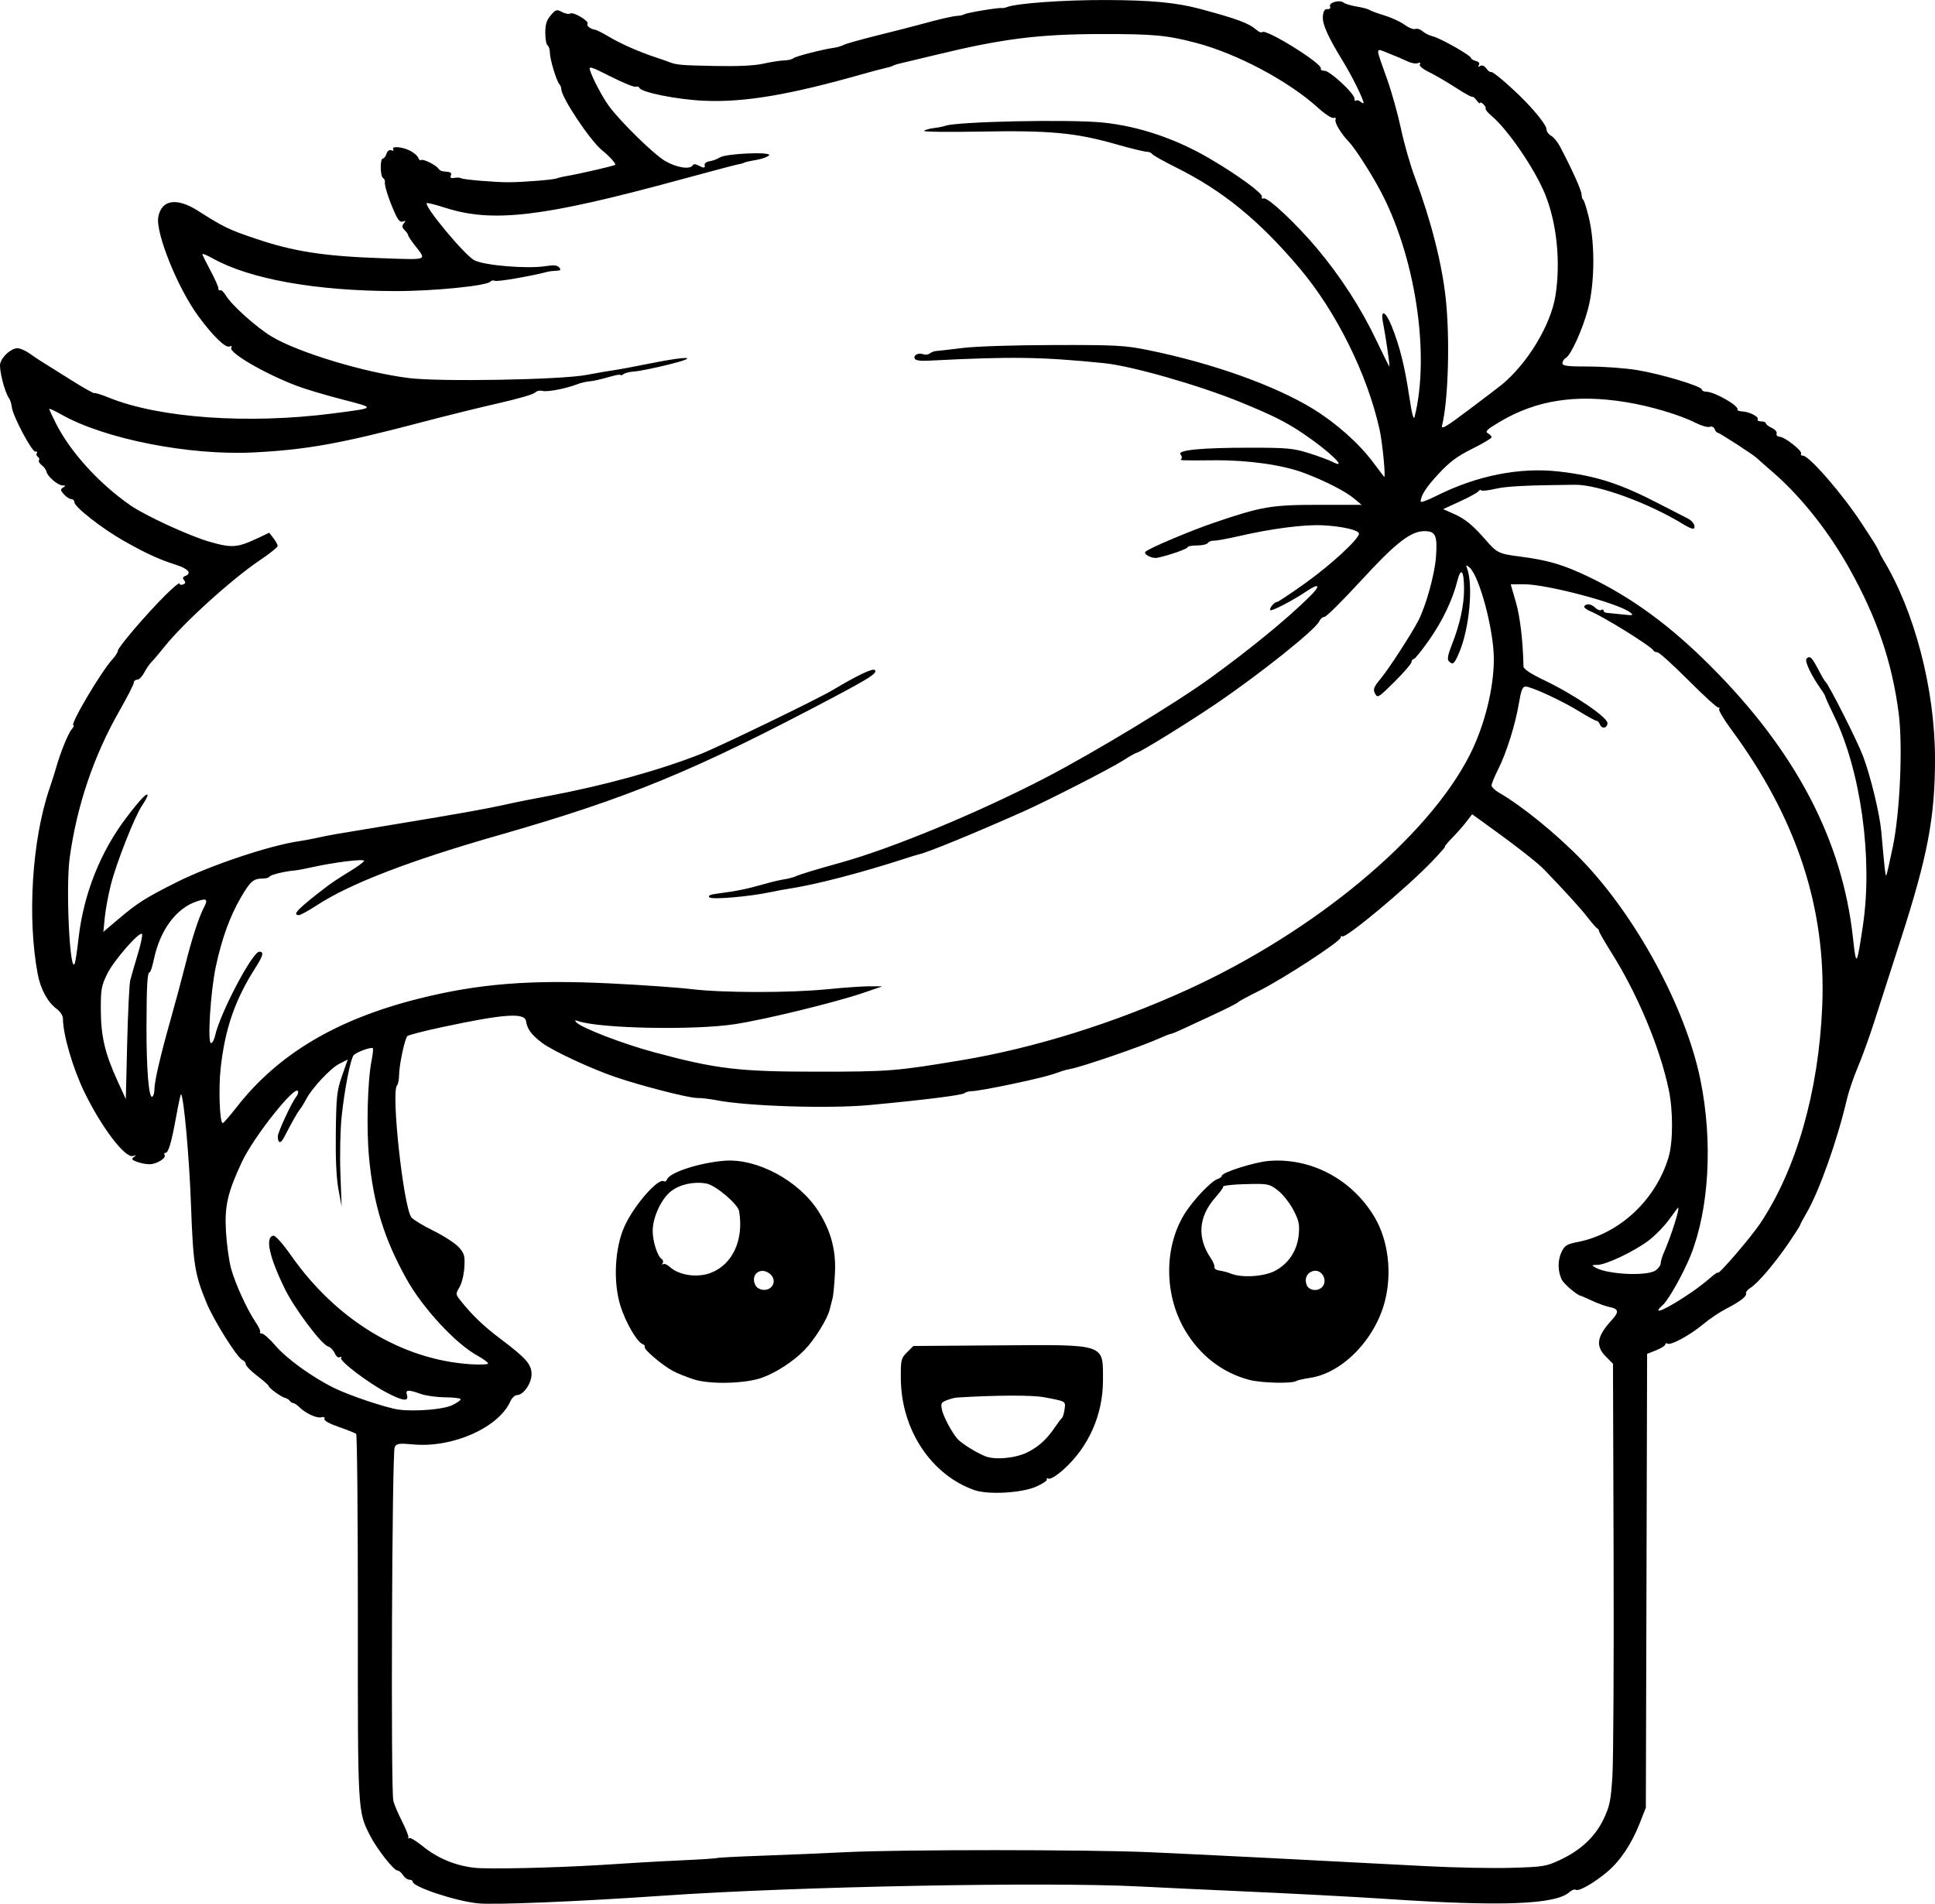 <?xml version="1.0" encoding="UTF-8" standalone="no"?>
<!-- Created with Inkscape (http://www.inkscape.org/) -->

<svg
   width="223.982mm"
   height="220.371mm"
   viewBox="0 0 223.982 220.371"
   version="1.1"
   id="svg5"
   xml:space="preserve"
   xmlns="http://www.w3.org/2000/svg"
   xmlns:svg="http://www.w3.org/2000/svg"><defs
     id="defs2" /><g
     id="layer1"
     transform="translate(62.543,-2.838)"><path
       style="fill:#000000;stroke-width:0.265"
       d="m -7.233,223.16 c -2.611,-0.268 -7.541,-1.909 -7.541,-2.511 0,-0.126 -0.178,-0.228 -0.395,-0.228 -0.217,0 -0.543,-0.238 -0.725,-0.529 -0.182,-0.291 -0.47,-0.529 -0.641,-0.529 -0.424,0 -2.384,-2.497 -3.163,-4.03 -1.446,-2.847 -1.432,-2.594 -1.422,-25.319 0.005,-11.558 -0.083,-21.096 -0.196,-21.195 -0.113,-0.099 -1.012,-0.458 -1.999,-0.799 -1.103,-0.381 -1.748,-0.741 -1.673,-0.934 0.075,-0.196 -0.06,-0.268 -0.358,-0.19 -0.535,0.14 -1.832,-0.457 -2.547,-1.171 -0.258,-0.258 -0.571,-0.469 -0.696,-0.469 -0.125,0 -0.312,-0.119 -0.416,-0.265 -0.104,-0.146 -0.346,-0.297 -0.539,-0.337 -0.429,-0.089 -1.899,-1.156 -1.899,-1.378 0,-0.088 -0.595,-0.614 -1.323,-1.169 -0.728,-0.555 -1.323,-1.162 -1.323,-1.349 0,-0.187 -0.174,-0.407 -0.388,-0.489 -0.586,-0.225 -3.311,-4.56 -4.154,-6.609 -1.38,-3.351 -1.552,-4.438 -1.807,-11.423 -0.2,-5.479 -0.826,-12.422 -1.149,-12.745 -0.044,-0.044 -0.289,1.08 -0.546,2.496 -0.564,3.116 -0.908,4.296 -1.253,4.296 -0.143,0 -0.191,0.111 -0.107,0.246 0.227,0.367 -0.927,1.076 -1.75,1.076 -0.395,0 -1.049,-0.126 -1.454,-0.28 -0.604,-0.23 -0.666,-0.329 -0.348,-0.554 0.315,-0.223 0.299,-0.245 -0.09,-0.12 -0.911,0.295 -3.633,-3.272 -5.637,-7.388 -1.328,-2.727 -2.484,-6.683 -2.484,-8.499 0,-0.36 -0.307,-0.833 -0.758,-1.167 -1.012,-0.748 -1.832,-2.263 -2.159,-3.99 -1.231,-6.489 -0.667,-15.513 1.338,-21.427 0.315,-0.928 0.67,-2.044 0.79,-2.481 0.444,-1.619 1.399,-3.983 1.791,-4.432 0.222,-0.255 0.317,-0.463 0.212,-0.463 -0.481,0 3.19,-6.214 4.531,-7.67 0.334,-0.362 0.607,-0.795 0.607,-0.96 0,-0.386 3.28,-4.228 5.464,-6.402 0.924,-0.919 1.679,-1.548 1.679,-1.397 0,0.15 0.182,0.204 0.404,0.119 0.292,-0.112 0.327,-0.247 0.126,-0.49 -0.201,-0.243 -0.167,-0.378 0.126,-0.49 0.808,-0.31 0.363,-0.844 -1.09,-1.305 -1.941,-0.617 -3.459,-1.314 -6.047,-2.78 -2.46,-1.393 -5.689,-3.919 -5.689,-4.451 0,-0.202 -0.16,-0.367 -0.356,-0.367 -0.196,0 -0.578,-0.245 -0.849,-0.545 -0.422,-0.467 -0.438,-0.581 -0.107,-0.79 0.325,-0.205 0.315,-0.245 -0.062,-0.248 -0.543,-0.005 -1.751,-1.041 -1.857,-1.592 -0.042,-0.218 -0.286,-0.554 -0.543,-0.746 -0.257,-0.192 -0.404,-0.452 -0.326,-0.577 0.078,-0.126 0.018,-0.304 -0.132,-0.397 -0.15,-0.093 -0.203,-0.283 -0.117,-0.422 0.086,-0.139 0.013,-0.22 -0.163,-0.18 -0.383,0.087 -2.621,-4.127 -2.729,-5.138 -0.042,-0.391 -0.192,-0.867 -0.335,-1.058 -0.49,-0.655 -1.172,-3.36 -1.01,-4.006 0.205,-0.819 1.277,-1.764 1.999,-1.764 0.304,0 0.926,0.268 1.382,0.595 0.456,0.327 1.03,0.714 1.275,0.86 0.245,0.146 1.721,1.073 3.281,2.06 1.56,0.988 2.888,1.743 2.952,1.68 0.064,-0.064 0.831,0.174 1.706,0.53 5.805,2.359 16.135,3.087 25.891,1.826 5.072,-0.656 5.039,-0.608 1.136,-1.617 -1.921,-0.496 -4.268,-1.194 -5.216,-1.551 -3.722,-1.401 -8.001,-3.885 -7.656,-4.444 0.114,-0.185 0.031,-0.235 -0.225,-0.137 -0.465,0.179 -1.932,-1.254 -3.588,-3.506 -2.397,-3.259 -4.988,-9.687 -4.639,-11.509 0.379,-1.979 2.122,-2.258 4.539,-0.728 3.065,1.941 3.581,2.192 6.653,3.233 4.481,1.52 7.973,2.06 14.786,2.29 5.366,0.181 5.102,0.29 3.69,-1.526 -0.412,-0.53 -0.749,-1.045 -0.749,-1.143 0,-0.099 -0.183,-0.362 -0.406,-0.585 -0.316,-0.316 -0.337,-0.489 -0.095,-0.781 0.25,-0.301 0.229,-0.343 -0.107,-0.215 -0.305,0.117 -0.556,-0.148 -0.93,-0.986 -0.701,-1.568 -1.228,-3.199 -1.155,-3.574 0.033,-0.171 -0.062,-0.386 -0.211,-0.479 -0.339,-0.21 -0.362,-2.253 -0.025,-2.253 0.136,0 0.325,-0.247 0.421,-0.548 0.108,-0.34 0.321,-0.492 0.561,-0.4 0.217,0.083 0.316,0.033 0.225,-0.113 -0.249,-0.403 1.014,-0.31 1.92,0.142 0.445,0.222 0.883,0.596 0.973,0.832 0.09,0.236 0.236,0.356 0.324,0.269 0.191,-0.191 1.733,0.564 2,0.978 0.103,0.16 0.341,0.304 0.529,0.32 0.937,0.077 1.049,0.137 0.915,0.488 -0.104,0.271 0.012,0.348 0.407,0.272 0.304,-0.058 0.66,-0.039 0.793,0.043 0.258,0.16 3.974,0.472 5.504,0.462 1.733,-0.011 5.158,-0.284 5.556,-0.443 0.218,-0.087 0.754,-0.215 1.191,-0.285 1.264,-0.201 5.459,-1.169 5.576,-1.286 0.126,-0.126 -0.631,-0.966 -1.513,-1.681 -1.386,-1.124 -4.725,-6.133 -4.725,-7.089 0,-0.176 -0.102,-0.433 -0.226,-0.572 -0.34,-0.377 -1.097,-2.903 -1.097,-3.659 0,-0.364 -0.119,-0.736 -0.265,-0.826 -0.146,-0.09 -0.265,-0.745 -0.265,-1.456 0,-0.982 0.152,-1.469 0.633,-2.029 0.582,-0.676 0.687,-0.707 1.298,-0.38 0.365,0.196 0.797,0.274 0.959,0.174 0.357,-0.221 2.197,0.866 2.002,1.182 -0.148,0.239 0.316,0.609 0.867,0.693 0.184,0.028 0.898,0.388 1.587,0.8 1.357,0.811 3.464,1.745 5.354,2.372 0.655,0.217 1.369,0.465 1.587,0.552 0.892,0.353 1.359,0.395 5.292,0.474 2.748,0.055 4.625,-0.035 5.689,-0.272 0.873,-0.195 1.951,-0.362 2.394,-0.372 0.444,-0.009 0.92,-0.123 1.058,-0.253 0.233,-0.219 3.496,-1.053 4.783,-1.223 0.309,-0.041 0.786,-0.188 1.058,-0.327 0.273,-0.139 2.044,-0.637 3.935,-1.105 1.892,-0.469 4.035,-1.017 4.763,-1.218 2.298,-0.635 3.875,-1.001 4.46,-1.033 0.312,-0.017 0.686,-0.105 0.831,-0.194 0.285,-0.175 3.958,-0.78 4.295,-0.708 0.112,0.024 0.382,-0.026 0.6,-0.112 1.116,-0.438 6.56,-0.829 11.377,-0.817 5.261,0.012 8.243,0.292 10.98,1.029 4.363,1.175 5.635,1.651 6.55,2.449 0.256,0.223 0.543,0.327 0.639,0.231 0.419,-0.419 6.969,3.652 6.782,4.215 -0.052,0.156 0.131,0.274 0.405,0.262 0.612,-0.027 3.483,2.621 3.483,3.212 0,0.234 0.078,0.348 0.174,0.252 0.096,-0.096 0.334,-0.041 0.529,0.121 0.195,0.162 0.355,0.224 0.355,0.138 0,-0.393 -1.343,-3.116 -2.328,-4.721 -1.815,-2.956 -2.471,-4.423 -2.383,-5.328 0.057,-0.592 0.211,-0.829 0.523,-0.805 0.267,0.02 0.389,-0.106 0.307,-0.32 -0.171,-0.446 1.114,-0.802 1.57,-0.435 0.18,0.145 0.863,0.351 1.518,0.456 0.655,0.106 1.31,0.278 1.455,0.383 0.146,0.105 0.935,0.396 1.755,0.646 0.819,0.25 1.873,0.738 2.342,1.083 0.468,0.346 1.023,0.563 1.232,0.482 0.209,-0.08 0.584,0.038 0.833,0.262 0.249,0.225 0.792,0.493 1.206,0.596 0.897,0.224 4.406,2.217 4.406,2.502 0,0.11 0.25,0.265 0.556,0.345 0.354,0.092 0.483,0.263 0.356,0.469 -0.136,0.22 -0.089,0.255 0.146,0.11 0.219,-0.135 0.481,-0.029 0.714,0.29 0.202,0.277 0.452,0.461 0.555,0.408 0.166,-0.085 1.713,1.201 3.323,2.762 1.625,1.575 3.081,3.384 3.081,3.826 0,0.275 0.24,0.628 0.532,0.784 0.293,0.157 0.764,0.726 1.046,1.266 1.446,2.76 2.456,5.013 2.488,5.545 0.019,0.327 0.103,0.595 0.185,0.595 0.083,1.03e-4 0.376,0.923 0.653,2.051 0.735,2.998 0.692,7.685 -0.097,10.622 -0.648,2.412 -1.973,5.325 -2.577,5.663 -0.208,0.116 -0.378,0.384 -0.378,0.595 0,0.313 0.561,0.384 3.046,0.384 1.675,0 4.179,0.182 5.565,0.405 2.765,0.445 7.529,1.876 7.529,2.262 0,0.134 0.216,0.243 0.479,0.243 0.981,0 3.897,1.671 3.641,2.086 -0.055,0.09 0.201,0.181 0.571,0.203 0.847,0.051 1.95,0.629 1.767,0.926 -0.076,0.124 0.106,0.225 0.406,0.225 0.3,0 0.545,0.1 0.545,0.222 0,0.122 0.309,0.363 0.687,0.535 0.378,0.172 0.629,0.465 0.558,0.65 -0.074,0.193 0.083,0.353 0.365,0.374 0.627,0.047 2.653,1.658 2.466,1.961 -0.077,0.125 0.02,0.227 0.216,0.227 0.712,0 4.526,4.384 6.726,7.732 1.637,2.49 1.891,2.902 2.086,3.381 0.089,0.218 0.271,0.575 0.405,0.794 3.682,5.997 6.068,15.11 6.068,23.175 0,6.815 -0.844,11.254 -3.994,21.01 -1.151,3.565 -2.531,7.852 -3.067,9.525 -0.536,1.673 -1.377,3.995 -1.87,5.159 -0.493,1.164 -1.062,2.831 -1.265,3.704 -1.094,4.712 -3.214,10.692 -4.671,13.175 -0.409,0.698 -0.744,1.328 -0.744,1.401 0,0.073 -0.584,0.99 -1.297,2.039 -1.6,2.351 -3.583,4.687 -4.424,5.21 -0.348,0.216 -0.592,0.512 -0.543,0.659 0.114,0.343 -0.676,0.953 -2.335,1.805 -0.728,0.373 -1.916,1.175 -2.64,1.782 -1.498,1.254 -3.737,2.47 -4.117,2.235 -0.14,-0.087 -0.255,-0.044 -0.255,0.094 0,0.138 -0.473,0.441 -1.051,0.672 l -1.051,0.42 -0.073,26.265 -0.073,26.265 -0.721,1.832 c -0.936,2.379 -2.26,4.35 -3.773,5.618 -1.529,1.28 -3.264,2.268 -3.609,2.054 -0.146,-0.09 -0.479,0.03 -0.741,0.267 -1.593,1.442 -7.828,1.682 -20.922,0.808 -3.816,-0.255 -11.559,-0.663 -17.595,-0.928 -3.347,-0.147 -8.407,-0.386 -11.245,-0.531 -10.853,-0.555 -39.762,0.001 -55.033,1.059 -9.879,0.685 -19.653,1.09 -21.564,0.894 z m 14.155,-4.436 c 1.382,-0.084 3.407,-0.21 4.498,-0.281 1.091,-0.071 3.514,-0.199 5.383,-0.284 1.869,-0.085 3.536,-0.198 3.704,-0.25 0.168,-0.052 2.448,-0.169 5.068,-0.26 2.619,-0.091 7.025,-0.276 9.79,-0.413 6.395,-0.315 27.917,-0.311 35.19,0.006 5.23,0.229 18.904,0.918 32.015,1.614 3.201,0.17 7.607,0.257 9.79,0.194 3.751,-0.109 4.063,-0.16 5.689,-0.922 2.4,-1.126 4.054,-2.68 5.032,-4.729 0.704,-1.474 0.835,-2.112 1.016,-4.943 0.115,-1.787 0.177,-13.265 0.138,-25.505 l -0.07,-22.256 -0.809,-0.809 c -1.254,-1.254 -1.074,-2.351 0.703,-4.286 0.823,-0.896 0.761,-1.252 -0.255,-1.457 -0.473,-0.095 -1.396,-0.425 -2.051,-0.733 -0.655,-0.308 -1.25,-0.567 -1.323,-0.576 -0.379,-0.045 -1.894,-1.319 -2.161,-1.817 -0.5,-0.934 -0.53,-2.257 -0.072,-3.222 0.378,-0.796 0.603,-0.936 1.926,-1.198 4.82,-0.954 9.014,-4.884 10.48,-9.822 0.519,-1.746 0.529,-5.345 0.023,-7.772 -1.014,-4.861 -3.592,-11.041 -6.606,-15.834 -0.81,-1.289 -1.473,-2.44 -1.473,-2.558 0,-0.118 -0.089,-0.254 -0.198,-0.302 -0.109,-0.049 -0.614,-0.624 -1.123,-1.279 -0.836,-1.078 -2.477,-2.883 -5.029,-5.536 -0.818,-0.85 -3.457,-2.898 -7.144,-5.545 l -1.191,-0.855 -0.661,0.859 c -0.364,0.472 -1.103,1.312 -1.643,1.867 -0.54,0.554 -0.915,1.008 -0.833,1.008 0.082,0 -0.608,0.788 -1.532,1.752 -2.918,3.044 -10.04,8.982 -10.373,8.649 -0.094,-0.094 -0.171,-0.031 -0.171,0.14 0,0.43 -6.75,4.828 -9.508,6.195 -1.246,0.617 -2.329,1.207 -2.407,1.311 -0.078,0.104 -1.328,0.737 -2.778,1.407 -1.45,0.67 -3.126,1.448 -3.724,1.73 -0.598,0.281 -1.17,0.512 -1.271,0.512 -0.101,0 -0.683,0.227 -1.294,0.505 -2.032,0.924 -9.027,3.328 -10.327,3.55 -0.315,0.054 -0.751,0.165 -0.97,0.247 -1.299,0.49 -2.646,0.837 -5.951,1.533 -2.036,0.429 -4.007,0.78 -4.379,0.78 -0.372,0 -0.79,0.105 -0.928,0.234 -0.251,0.233 -4.693,0.791 -10.967,1.378 -4.742,0.443 -14.237,0.141 -17.806,-0.566 -0.698,-0.138 -1.694,-0.252 -2.212,-0.252 -0.974,0 -6.425,-1.397 -9.385,-2.405 -2.868,-0.977 -7.325,-3.053 -8.553,-3.984 -1.209,-0.917 -1.708,-1.592 -1.837,-2.486 -0.148,-1.027 -2.487,-0.866 -9.679,0.667 -2.107,0.449 -3.936,0.92 -4.062,1.047 -0.305,0.305 -0.948,3.339 -0.96,4.528 -0.005,0.517 -0.113,1.052 -0.24,1.191 -0.7,0.763 0.744,14.016 1.664,15.261 0.186,0.252 1.339,0.953 2.561,1.557 1.223,0.604 2.547,1.466 2.943,1.916 0.634,0.719 0.709,0.995 0.631,2.31 -0.048,0.821 -0.301,1.854 -0.562,2.295 -0.462,0.783 -0.46,0.819 0.101,1.533 1.304,1.658 2.69,2.988 4.656,4.467 2.956,2.224 3.582,2.94 3.582,4.091 -2.6e-4,1.054 -0.95,2.408 -1.69,2.408 -0.241,0 -0.584,0.325 -0.763,0.723 -1.368,3.041 -6.672,5.399 -11.218,4.987 -1.691,-0.153 -1.94,-0.117 -2.172,0.316 -0.313,0.584 -0.463,39.733 -0.157,40.938 0.111,0.437 0.565,1.508 1.01,2.381 0.445,0.873 0.775,1.707 0.734,1.852 -0.041,0.146 0.007,0.183 0.106,0.084 0.099,-0.099 0.799,0.324 1.555,0.939 1.699,1.384 3.771,2.247 5.985,2.493 1.597,0.178 9.03,0.015 14.549,-0.319 z M 50.243,175.324 c -5.024,-1.777 -8.47,-7.002 -8.512,-12.907 -0.015,-2.181 0.024,-2.35 0.717,-3.042 l 0.733,-0.733 9.92,-0.071 c 12.462,-0.09 12.029,-0.235 12.029,4.041 0,3.978 -1.646,7.702 -4.563,10.325 -0.753,0.677 -1.503,1.144 -1.71,1.065 -0.203,-0.078 -0.304,-0.038 -0.226,0.089 0.078,0.127 -0.481,0.503 -1.243,0.836 -1.692,0.74 -5.566,0.955 -7.144,0.397 z m 6.175,-4.388 c 1.295,-0.658 2.216,-1.503 3.164,-2.903 0.345,-0.509 0.706,-0.986 0.802,-1.058 0.096,-0.073 0.23,-0.518 0.297,-0.989 0.137,-0.96 0.196,-0.925 -2.357,-1.41 -1.376,-0.261 -5.6,-0.246 -10.128,0.036 -0.218,0.014 -0.73,0.151 -1.137,0.305 -0.655,0.248 -0.721,0.375 -0.569,1.103 0.164,0.789 1.062,2.489 1.768,3.347 0.414,0.503 2.151,1.597 3.234,2.035 1.143,0.463 3.544,0.236 4.926,-0.466 z m -38.648,-8.426 c -0.8,-0.259 -1.872,-0.689 -2.381,-0.955 -1.21,-0.631 -3.461,-2.534 -3.302,-2.791 0.068,-0.111 -0.054,-0.269 -0.272,-0.353 -0.634,-0.243 -1.956,-2.536 -2.537,-4.401 -0.87,-2.792 -0.665,-6.738 0.481,-9.248 1.106,-2.423 3.884,-5.597 4.543,-5.19 0.131,0.081 0.305,-0.025 0.386,-0.235 0.305,-0.796 3.798,-1.919 6.645,-2.138 3.763,-0.289 8.591,2.305 10.843,5.826 1.467,2.294 2.071,4.555 1.928,7.228 -0.067,1.266 -0.187,2.54 -0.266,2.831 -0.079,0.291 -0.229,0.886 -0.335,1.323 -0.27,1.119 -1.764,3.521 -2.931,4.713 -1.316,1.344 -3.373,2.672 -4.996,3.226 -1.962,0.67 -5.982,0.754 -7.805,0.164 z m 8.943,-10.669 c 0.482,-0.482 0.381,-1.196 -0.229,-1.623 -1.09,-0.763 -2.204,0.227 -1.576,1.401 0.319,0.596 1.309,0.718 1.805,0.222 z m -6.959,-1.673 c 2.512,-0.969 3.813,-3.811 3.261,-7.122 -0.138,-0.829 -2.709,-3.005 -3.789,-3.207 -1.404,-0.263 -3.038,0.083 -4.055,0.859 -1.155,0.881 -2.157,3.023 -2.161,4.617 -0.003,1.238 0.554,2.963 1.056,3.274 0.15,0.093 0.192,0.309 0.094,0.481 -0.099,0.172 -0.08,0.222 0.042,0.112 0.122,-0.11 0.468,0.023 0.77,0.297 1.097,0.996 3.203,1.3 4.782,0.691 z m 62.355,12.406 c -3.156,-0.808 -5.812,-2.87 -7.54,-5.854 -2.351,-4.061 -2.368,-9.462 -0.043,-13.292 0.969,-1.596 3.115,-3.873 3.878,-4.115 0.266,-0.085 0.484,-0.253 0.484,-0.373 0,-0.385 3.776,-1.58 5.424,-1.717 4.876,-0.405 9.624,2.106 12.234,6.471 1.6,2.676 2.069,6.45 1.216,9.768 -1.145,4.447 -4.945,8.331 -8.687,8.876 -0.728,0.106 -1.442,0.27 -1.587,0.365 -0.479,0.311 -3.99,0.228 -5.378,-0.127 z m 8.368,-10.733 c 0.745,-0.745 -0.005,-2.137 -1.009,-1.875 -0.72,0.188 -1.044,0.863 -0.767,1.597 0.248,0.657 1.242,0.813 1.776,0.278 z m -5.497,-1.865 c 1.598,-0.808 2.628,-2.344 2.806,-4.182 0.119,-1.227 0.028,-1.654 -0.609,-2.883 -0.412,-0.793 -1.204,-1.803 -1.76,-2.245 -0.923,-0.733 -1.177,-0.801 -2.91,-0.78 -2.073,0.025 -3.63,0.175 -3.472,0.335 0.055,0.056 -0.351,0.614 -0.903,1.241 -1.958,2.225 -2.133,4.644 -0.508,7.041 0.265,0.391 0.449,0.849 0.41,1.019 -0.04,0.17 0.226,0.347 0.59,0.393 0.364,0.046 0.959,0.205 1.323,0.353 1.233,0.501 3.754,0.354 5.034,-0.293 z m -95.19,15.526 c 0.546,-0.262 0.992,-0.574 0.992,-0.692 0,-0.119 -0.804,-0.221 -1.786,-0.227 -0.982,-0.006 -2.262,-0.183 -2.844,-0.393 -1.465,-0.528 -1.79,-0.499 -1.587,0.14 0.247,0.78 -0.5,0.683 -2.381,-0.309 -2.142,-1.129 -5.459,-3.654 -5.248,-3.995 0.099,-0.16 0.042,-0.196 -0.134,-0.087 -0.181,0.112 -0.425,-0.077 -0.602,-0.466 -0.164,-0.36 -0.508,-0.709 -0.764,-0.776 -0.749,-0.196 -3.881,-4.366 -5.009,-6.67 -1.807,-3.69 -2.305,-5.976 -1.339,-6.152 0.242,-0.044 1.066,0.878 2.112,2.363 5.234,7.43 12.786,11.994 20.708,12.516 1.128,0.074 2.051,0.035 2.051,-0.086 0,-0.122 -0.566,-0.534 -1.257,-0.917 -2.516,-1.392 -6.299,-5.479 -8.174,-8.832 -2.601,-4.652 -3.855,-8.718 -4.356,-14.129 -0.314,-3.397 -0.169,-8.866 0.297,-11.199 0.143,-0.715 0.208,-1.352 0.145,-1.415 -0.18,-0.18 -1.931,0.459 -2.222,0.811 -0.376,0.455 -1.063,3.981 -1.392,7.136 -0.155,1.489 -0.218,4.433 -0.14,6.543 l 0.142,3.836 -0.367,-1.984 c -0.244,-1.316 -0.347,-3.544 -0.307,-6.615 0.054,-4.162 0.127,-4.822 0.721,-6.526 l 0.66,-1.896 -0.985,0.503 c -1.032,0.527 -3.162,2.808 -3.839,4.113 -0.218,0.42 -0.54,0.942 -0.717,1.161 -0.291,0.361 -0.884,1.41 -1.852,3.275 -0.379,0.73 -0.701,0.661 -0.701,-0.151 0,-0.493 1.631,-3.993 2.154,-4.624 0.153,-0.184 0.236,-0.455 0.186,-0.602 -0.285,-0.837 -5.144,5.283 -6.501,8.188 -1.656,3.546 -2.012,5.102 -1.841,8.046 0.086,1.468 0.349,3.384 0.585,4.257 0.479,1.772 1.855,4.784 2.86,6.262 0.363,0.534 0.591,1.04 0.506,1.124 -0.085,0.085 0.015,0.164 0.221,0.175 0.206,0.012 0.911,0.645 1.565,1.406 1.302,1.514 4.248,3.64 6.764,4.882 1.809,0.893 6.121,2.334 7.523,2.515 1.889,0.243 5.146,-0.026 6.152,-0.509 z M 133.344,152.365 c 0.636,-0.437 1.561,-1.151 2.057,-1.587 0.496,-0.435 0.902,-0.716 0.902,-0.623 0,0.361 3.792,-4.041 4.884,-5.671 4.199,-6.262 6.78,-15.275 7.197,-25.135 0.481,-11.37 -2.943,-21.788 -10.553,-32.105 -0.842,-1.141 -1.461,-2.186 -1.377,-2.322 0.084,-0.136 0.044,-0.214 -0.089,-0.174 -0.133,0.04 -1.696,-1.386 -3.474,-3.168 -1.778,-1.783 -3.394,-3.241 -3.592,-3.241 -0.198,0 -0.399,-0.089 -0.448,-0.198 -0.203,-0.457 -5.763,-3.918 -7.295,-4.542 -0.471,-0.192 -0.791,-0.454 -0.712,-0.582 0.224,-0.362 0.826,-0.277 1.283,0.18 0.228,0.228 0.534,0.34 0.68,0.249 0.147,-0.091 0.267,-0.059 0.267,0.071 0,0.13 0.149,0.245 0.331,0.256 0.182,0.011 0.986,0.093 1.786,0.183 1.322,0.149 1.409,0.127 0.954,-0.231 -1.367,-1.076 -9.716,-3.28 -12.347,-3.259 l -1.471,0.012 0.597,2.06 c 0.488,1.686 0.826,4.54 0.881,7.444 0.006,0.306 0.81,0.836 2.49,1.643 3.426,1.644 7.283,4.277 7.234,4.937 -0.045,0.602 -0.67,0.681 -0.888,0.112 -0.084,-0.218 -0.257,-0.397 -0.384,-0.397 -0.127,0 -1.037,-0.498 -2.022,-1.106 -1.983,-1.225 -5.516,-2.855 -6.198,-2.86 -0.34,-0.002 -0.511,0.43 -0.758,1.915 -0.411,2.47 -1.438,5.745 -2.406,7.665 -0.419,0.833 -0.763,1.67 -0.763,1.861 0,0.191 0.387,0.57 0.86,0.841 2.63,1.511 6.632,4.763 9.504,7.723 6.364,6.559 12.104,17.16 13.808,25.499 1.459,7.14 1.02,14.978 -1.14,20.373 -0.804,2.007 -2.532,5.094 -3.18,5.681 -1.553,1.405 0.443,0.517 3.383,-1.505 z m -4.244,-2.471 c 0.323,-0.227 0.588,-0.596 0.588,-0.82 0,-0.224 0.166,-0.783 0.368,-1.242 0.837,-1.897 1.883,-5.199 1.646,-5.199 -0.025,0 -0.502,0.63 -1.06,1.4 -0.558,0.77 -1.626,1.858 -2.373,2.419 -1.683,1.262 -4.909,2.793 -5.906,2.804 -0.686,0.007 -0.704,0.032 -0.225,0.31 1.39,0.806 5.971,1.023 6.962,0.329 z M -35.092,130.925 c 4.765,-6.084 11.515,-10.097 20.994,-12.481 6.94,-1.746 12.964,-2.225 22.242,-1.768 3.621,0.178 7.834,0.475 9.361,0.66 3.632,0.438 11.411,0.443 15.743,0.009 1.892,-0.19 4.094,-0.342 4.895,-0.338 l 1.455,0.006 -2.249,0.765 c -3.279,1.115 -11.302,3.07 -14.817,3.611 -4.722,0.727 -15.712,0.508 -18.179,-0.362 -0.357,-0.126 -0.403,-0.089 -0.184,0.149 0.592,0.645 5.354,2.481 8.957,3.453 7.242,1.955 9.813,2.262 18.931,2.262 8.298,0 9.149,-0.068 16.706,-1.329 8.415,-1.404 17.663,-4.291 26.139,-8.159 14.711,-6.714 27.812,-17.603 32.673,-27.157 1.704,-3.349 2.798,-7.695 2.798,-11.112 0,-3.382 -1.684,-9.687 -2.838,-10.625 -0.379,-0.308 -0.413,-0.293 -0.262,0.111 0.741,1.977 0.265,7.025 -0.923,9.786 -0.568,1.319 -0.716,1.44 -1.188,0.969 -0.208,-0.208 -0.109,-0.742 0.357,-1.918 0.913,-2.306 1.406,-4.548 1.406,-6.392 -2e-4,-2.175 -0.358,-2.648 -0.768,-1.014 -0.558,2.225 -1.714,4.648 -3.294,6.901 -0.842,1.201 -1.639,2.183 -1.773,2.183 -0.133,0 -0.244,0.149 -0.245,0.331 -10e-4,0.182 -0.883,1.207 -1.959,2.279 -1.875,1.866 -1.97,1.924 -2.262,1.378 -0.265,-0.496 -0.172,-0.733 0.719,-1.816 0.938,-1.142 3.515,-5.125 4.296,-6.641 0.884,-1.717 1.89,-5.352 2.037,-7.363 0.182,-2.49 -0.041,-2.985 -1.34,-2.982 -1.591,0.004 -3.323,1.356 -7.329,5.72 -2.121,2.31 -4.026,4.2 -4.233,4.2 -0.208,0 -0.486,0.238 -0.619,0.529 -0.436,0.955 -6.728,5.986 -11.857,9.478 -3.201,2.18 -8.957,5.735 -9.286,5.735 -0.093,0 -0.796,0.401 -1.563,0.891 -1.439,0.92 -8.645,4.609 -11.448,5.861 -5.558,2.482 -11.191,4.794 -12.171,4.995 -0.146,0.03 -0.86,0.248 -1.587,0.484 -5.096,1.656 -10.381,3.03 -13.423,3.49 -0.543,0.082 -1.496,0.259 -2.117,0.392 -2.45,0.527 -6.838,0.906 -7.127,0.616 -0.202,-0.202 0.088,-0.331 1.005,-0.448 2.12,-0.27 3.37,-0.527 5.39,-1.107 0.8,-0.23 1.812,-0.469 2.249,-0.531 0.437,-0.062 1.032,-0.216 1.323,-0.343 0.611,-0.266 2.317,-0.785 5.214,-1.587 5.892,-1.63 15.894,-5.769 23.625,-9.776 5.618,-2.912 15.132,-8.665 19.171,-11.594 4.637,-3.363 8.829,-6.797 11.474,-9.401 1.366,-1.345 1.17,-1.667 -0.376,-0.617 -1.474,1.001 -3.99,2.312 -4.144,2.158 -0.175,-0.175 0.448,-0.946 0.764,-0.946 0.129,0 1.636,-1.003 3.349,-2.23 2.929,-2.097 6.142,-5.067 6.142,-5.678 0,-0.41 -1.994,-0.868 -4.233,-0.971 -2.152,-0.099 -5.889,0.386 -9.658,1.254 -1.31,0.302 -2.616,0.539 -2.902,0.527 -0.287,-0.012 -0.601,0.108 -0.699,0.267 -0.098,0.159 -0.667,0.289 -1.265,0.289 -0.598,0 -1.087,0.094 -1.087,0.21 0,0.19 -2.333,0.996 -3.522,1.218 -0.619,0.115 -1.631,-0.424 -1.335,-0.711 0.408,-0.396 5.195,-2.421 7.9,-3.342 5.539,-1.886 6.66,-2.078 12.126,-2.078 h 4.983 l -0.872,-0.728 c -1.015,-0.847 -3.34,-2.037 -5.786,-2.961 -2.457,-0.928 -6.46,-1.498 -10.319,-1.468 -4.132,0.032 -4.093,0.034 -3.883,-0.176 0.096,-0.096 0.05,-0.324 -0.102,-0.507 -0.415,-0.5 2.458,-0.775 8.086,-0.773 4.254,0.002 4.975,0.068 6.747,0.623 1.091,0.342 2.312,0.79 2.712,0.997 2.023,1.046 -0.293,-1.2 -3.373,-3.272 -1.98,-1.331 -3.45,-2.069 -7.144,-3.585 -4.818,-1.978 -12.671,-4.228 -15.875,-4.549 -7.346,-0.736 -10.641,-0.783 -20.293,-0.289 -1.038,0.053 -1.548,-0.028 -1.637,-0.261 -0.155,-0.404 0.469,-0.692 1.031,-0.476 0.22,0.084 0.548,0.037 0.728,-0.105 0.18,-0.142 0.506,-0.267 0.724,-0.277 0.218,-0.01 1.587,-0.167 3.043,-0.347 1.54,-0.191 5.963,-0.335 10.583,-0.344 7.225,-0.014 8.202,0.038 10.887,0.581 7.417,1.5 14.728,4.107 19.145,6.826 2.643,1.627 5.259,3.949 6.881,6.109 0.637,0.848 1.229,1.63 1.315,1.738 0.226,0.282 -0.174,-3.924 -0.522,-5.488 -1.427,-6.411 -5.02,-13.65 -9.266,-18.667 -4.703,-5.557 -8.877,-8.961 -14.304,-11.662 -1.43,-0.712 -2.673,-1.412 -2.762,-1.556 -0.089,-0.144 -0.385,-0.261 -0.657,-0.261 -0.273,0 -1.904,-0.402 -3.626,-0.892 -4.571,-1.303 -7.606,-1.583 -15.551,-1.435 -3.726,0.069 -6.681,0.032 -6.566,-0.082 0.115,-0.115 0.625,-0.26 1.135,-0.323 0.509,-0.063 1.105,-0.181 1.323,-0.262 1.341,-0.499 14.432,-0.771 18.256,-0.379 4.165,0.426 8.471,1.883 12.408,4.199 3.252,1.912 6.126,4.017 5.991,4.388 -0.064,0.174 0.029,0.262 0.206,0.194 0.461,-0.177 3.771,2.926 6.168,5.782 2.739,3.263 5.11,6.933 6.868,10.632 0.797,1.678 1.481,3.05 1.519,3.05 0.079,0 -0.448,-3.617 -0.737,-5.063 -0.326,-1.631 0.286,-1.392 1,0.391 0.939,2.345 1.498,4.58 2.03,8.112 0.31,2.056 0.512,2.828 0.624,2.381 1.833,-7.337 0.043,-18.843 -4.117,-26.458 -1.114,-2.039 -2.833,-4.694 -3.453,-5.33 -0.88,-0.903 -1.706,-2.244 -1.587,-2.575 0.081,-0.224 -0.008,-0.316 -0.232,-0.239 -0.2,0.069 -1.001,-0.455 -1.781,-1.164 -3.421,-3.111 -9.386,-6.283 -14.166,-7.533 -3.361,-0.879 -4.902,-1.021 -11.007,-1.011 -7.169,0.012 -11.391,0.545 -19.05,2.406 -2.11,0.513 -4.045,0.976 -4.3,1.03 -0.255,0.053 -0.561,0.157 -0.68,0.231 -0.119,0.073 -0.505,0.192 -0.859,0.264 -0.354,0.072 -1.476,0.367 -2.495,0.657 -8.657,2.463 -13.835,3.339 -18.521,3.134 -3.124,-0.137 -7.312,-0.977 -7.492,-1.503 -0.046,-0.134 -0.231,-0.187 -0.412,-0.118 -0.181,0.069 -1.487,-0.462 -2.903,-1.18 -2.282,-1.158 -2.554,-1.242 -2.398,-0.736 0.291,0.941 1.46,3.154 2.188,4.142 1.359,1.845 5.226,5.626 6.519,6.374 1.319,0.763 2.864,1.009 3.175,0.505 0.11,-0.177 0.328,-0.177 0.66,0 0.65,0.348 0.809,0.335 0.729,-0.059 -0.036,-0.178 0.223,-0.368 0.576,-0.421 0.353,-0.053 0.889,-0.253 1.191,-0.444 0.727,-0.46 6.057,-0.686 5.688,-0.241 -0.14,0.169 -0.758,0.399 -1.374,0.512 -1.161,0.213 -1.47,0.287 -1.583,0.376 -0.036,0.029 -0.328,0.102 -0.649,0.162 -0.321,0.06 -3.476,0.896 -7.011,1.858 -15.518,4.221 -21.356,4.915 -26.79,3.184 -1.158,-0.369 -2.153,-0.623 -2.211,-0.565 -0.347,0.347 4.393,6.044 5.509,6.621 1.16,0.6 6.126,1.012 8.216,0.682 0.978,-0.155 1.383,-0.117 1.605,0.151 0.235,0.283 0.165,0.362 -0.331,0.378 -0.345,0.011 -0.806,0.067 -1.025,0.124 -1.913,0.502 -5.745,1.162 -6.054,1.044 -0.212,-0.081 -0.455,-0.046 -0.539,0.08 -0.328,0.487 -6.56,1.114 -11.001,1.107 -9.208,-0.015 -16.864,-1.384 -21.157,-3.784 -0.66,-0.369 -1.197,-0.59 -1.194,-0.491 0.003,0.099 0.42,0.948 0.926,1.887 0.506,0.939 0.92,1.869 0.92,2.066 0,0.197 0.097,0.299 0.216,0.225 0.119,-0.073 0.413,0.201 0.655,0.609 0.652,1.104 3.588,3.732 5.321,4.763 3.117,1.854 10.687,4.142 15.862,4.793 3.568,0.449 17.569,0.202 20.544,-0.362 1.237,-0.235 2.666,-0.481 3.175,-0.547 0.509,-0.066 2.47,-0.432 4.356,-0.813 4.424,-0.893 5.732,-0.758 1.862,0.191 -1.601,0.393 -3.327,0.738 -3.836,0.768 -0.509,0.03 -1.075,0.166 -1.257,0.304 -0.182,0.138 -0.331,0.186 -0.331,0.107 0,-0.079 -0.432,-0.024 -0.959,0.121 -1.69,0.467 -2.07,0.552 -2.745,0.62 -0.364,0.036 -0.959,0.183 -1.323,0.326 -1.269,0.499 -3.462,0.919 -4.024,0.772 -0.312,-0.082 -0.694,0.005 -0.851,0.193 -0.156,0.188 -2.011,0.73 -4.121,1.205 -2.11,0.475 -6.277,1.506 -9.26,2.292 -9.185,2.418 -13.142,3.126 -19.182,3.43 -7.462,0.376 -17.244,-1.548 -22.259,-4.379 -0.782,-0.441 -1.421,-0.738 -1.421,-0.66 0,0.078 0.351,0.838 0.78,1.688 1.672,3.311 4.999,6.968 8.628,9.484 1.715,1.189 6.83,3.542 9.136,4.204 2.646,0.759 3.229,0.709 5.765,-0.493 l 1.159,-0.549 0.489,0.636 c 0.269,0.35 0.487,0.755 0.486,0.9 -0.002,0.146 -0.922,0.882 -2.045,1.637 -3.259,2.191 -8.83,7.237 -11.04,10.002 -0.58,0.726 -1.257,1.523 -1.504,1.772 -0.247,0.249 -0.637,0.816 -0.867,1.26 -0.23,0.444 -0.593,0.808 -0.808,0.808 -0.215,0 -0.39,0.155 -0.39,0.345 0,0.19 -0.761,1.679 -1.692,3.31 -2.954,5.177 -4.908,10.964 -5.728,16.961 -0.478,3.499 0.029,13.796 0.601,12.192 0.078,-0.218 0.271,-1.532 0.43,-2.92 0.581,-5.09 2.53,-9.987 5.557,-13.963 1.58,-2.075 2.419,-2.952 2.419,-2.525 0,0.13 -0.281,0.65 -0.625,1.157 -0.853,1.257 -2.951,6.57 -3.608,9.138 -0.296,1.156 -0.615,2.866 -0.708,3.799 l -0.17,1.696 1.761,-1.494 c 2.188,-1.857 3.114,-2.442 6.709,-4.249 3.946,-1.982 10.91,-4.305 14.307,-4.773 0.398,-0.055 1.319,-0.229 2.046,-0.386 1.557,-0.338 1.327,-0.298 8.599,-1.496 8.118,-1.337 11.093,-1.874 13.891,-2.507 0.582,-0.132 2.428,-0.495 4.101,-0.806 C 7.303,93.789 13.717,92.026 18.564,90.121 c 2.107,-0.828 13.489,-6.34 15.214,-7.368 2.962,-1.765 4.705,-2.593 4.947,-2.351 0.326,0.326 -0.539,0.897 -4.683,3.092 -16.187,8.574 -23.854,11.734 -38.894,16.034 -10.308,2.947 -17.204,5.607 -21.034,8.112 -0.946,0.619 -1.869,1.125 -2.051,1.126 -0.863,0.001 -0.119,-0.754 3.345,-3.399 0.448,-0.342 1.555,-1.07 2.46,-1.617 0.905,-0.547 1.685,-1.112 1.732,-1.256 0.093,-0.279 -3.429,0.149 -6.016,0.73 -0.8,0.18 -1.693,0.347 -1.984,0.372 -1.17,0.098 -2.798,0.491 -2.932,0.708 -0.078,0.126 -0.423,0.23 -0.766,0.23 -1.109,0 -1.455,0.294 -2.549,2.166 -1.278,2.189 -2.212,4.759 -2.911,8.016 -0.61,2.842 -0.992,8.868 -0.561,8.868 0.156,0 0.368,-0.381 0.471,-0.847 0.573,-2.609 4.324,-9.736 5.124,-9.736 0.552,0 0.444,0.46 -0.425,1.818 -2.383,3.725 -3.536,7.04 -4.051,11.651 -0.264,2.366 -0.114,6.375 0.239,6.375 0.091,0 0.842,-0.863 1.668,-1.918 z m -12.373,-14.618 c 0.109,-0.437 0.498,-1.783 0.863,-2.992 0.366,-1.209 0.588,-2.275 0.495,-2.368 -0.314,-0.314 -3.278,3.09 -4.03,4.629 -0.67,1.37 -0.745,1.794 -0.736,4.171 0.012,3.044 0.477,5.026 1.925,8.196 l 0.969,2.123 0.157,-6.482 c 0.086,-3.565 0.247,-6.839 0.356,-7.276 z m 2.794,12.67 c 0,-0.941 0.684,-3.904 1.866,-8.082 0.562,-1.987 1.33,-4.845 1.707,-6.35 0.767,-3.066 1.545,-5.469 2.148,-6.635 0.51,-0.987 0.364,-1.124 -0.787,-0.744 -2.411,0.796 -4.28,3.319 -5,6.75 -0.169,0.805 -0.384,1.464 -0.477,1.464 -0.276,0 -0.361,1.45 -0.372,6.35 -0.011,4.92 0.271,8.304 0.672,8.057 0.134,-0.083 0.243,-0.447 0.243,-0.81 z M 153.098,109.957 c 1.156,-7.762 -0.245,-17.901 -3.356,-24.284 -0.552,-1.132 -1.003,-2.126 -1.003,-2.208 0,-0.082 -0.224,-0.465 -0.499,-0.851 -1.147,-1.615 -1.928,-3.276 -1.665,-3.539 0.38,-0.38 0.623,-0.151 1.37,1.294 0.364,0.703 0.737,1.338 0.83,1.411 0.369,0.29 3.687,6.862 4.336,8.587 0.883,2.347 1.935,6.703 2.113,8.747 0.359,4.121 0.476,5.162 0.569,5.069 0.056,-0.056 0.404,-1.577 0.774,-3.381 0.829,-4.041 1.157,-11.693 0.662,-15.451 -0.78,-5.922 -2.494,-10.95 -5.681,-16.666 -2.401,-4.305 -5.608,-8.351 -8.844,-11.159 -0.974,-0.845 -1.83,-1.598 -1.903,-1.675 -0.311,-0.326 -4.302,-2.912 -4.494,-2.912 -0.116,0 -0.285,-0.191 -0.374,-0.424 -0.096,-0.25 -0.331,-0.36 -0.572,-0.267 -0.225,0.086 -0.968,-0.126 -1.651,-0.471 -1.847,-0.933 -5.245,-1.94 -8.101,-2.399 -5.781,-0.93 -10.333,-0.216 -14.545,2.284 -1.477,0.876 -1.741,1.129 -1.389,1.326 0.239,0.134 0.435,0.344 0.435,0.467 0,0.123 -1.003,0.72 -2.229,1.328 -1.717,0.85 -2.604,1.507 -3.863,2.858 -1.481,1.59 -2.11,2.561 -2.11,3.258 0,0.138 0.804,-0.154 1.786,-0.649 4.684,-2.358 9.682,-3.353 14.221,-2.83 4.342,0.5 7.124,1.404 11.774,3.826 1.382,0.72 2.779,1.438 3.104,1.595 0.617,0.299 0.99,0.911 0.72,1.18 -0.086,0.086 -0.595,-0.114 -1.131,-0.447 -3.999,-2.48 -9.922,-4.65 -12.615,-4.622 -5.737,0.059 -7.927,0.171 -9.218,0.471 -0.806,0.187 -1.538,0.267 -1.628,0.177 -0.09,-0.09 -0.246,-0.038 -0.347,0.115 -0.101,0.153 -1.059,0.679 -2.128,1.168 l -1.944,0.89 1.283,0.569 c 1.285,0.57 2.172,1.302 3.675,3.032 1.267,1.458 1.499,1.571 3.853,1.875 3.338,0.431 5.091,0.945 8.025,2.353 5.035,2.416 9.438,5.644 14.175,10.389 9.832,9.849 15.206,20.124 16.432,31.42 0.371,3.418 0.441,3.33 1.153,-1.455 z M 111.261,47.393 c 3,-2.457 5.708,-6.935 6.245,-10.329 0.617,-3.897 0.157,-8.406 -1.201,-11.747 -1.18,-2.905 -4.291,-7.461 -6.178,-9.049 -0.447,-0.376 -0.766,-0.763 -0.708,-0.858 0.058,-0.096 -0.061,-0.328 -0.264,-0.515 -0.203,-0.188 -0.373,-0.247 -0.378,-0.132 -0.005,0.115 -0.188,-0.029 -0.408,-0.32 -0.22,-0.291 -0.438,-0.47 -0.484,-0.397 -0.046,0.073 -0.904,-0.4 -1.907,-1.051 -1.002,-0.651 -2.391,-1.461 -3.086,-1.8 -0.772,-0.376 -1.193,-0.731 -1.081,-0.912 0.118,-0.191 0.031,-0.238 -0.244,-0.132 -0.235,0.09 -0.76,-5.29e-4 -1.168,-0.202 -0.408,-0.201 -1.381,-0.616 -2.164,-0.922 -1.648,-0.645 -1.626,-0.997 -0.195,3.034 0.517,1.455 1.23,4.015 1.585,5.689 0.355,1.673 1.069,4.174 1.586,5.556 1.885,5.036 3.154,10.01 3.593,14.079 0.503,4.665 0.297,11.82 -0.423,14.689 -0.135,0.539 0.393,0.231 3.109,-1.812 1.8,-1.354 3.496,-2.645 3.769,-2.869 z"
       id="path4547" /></g></svg>
